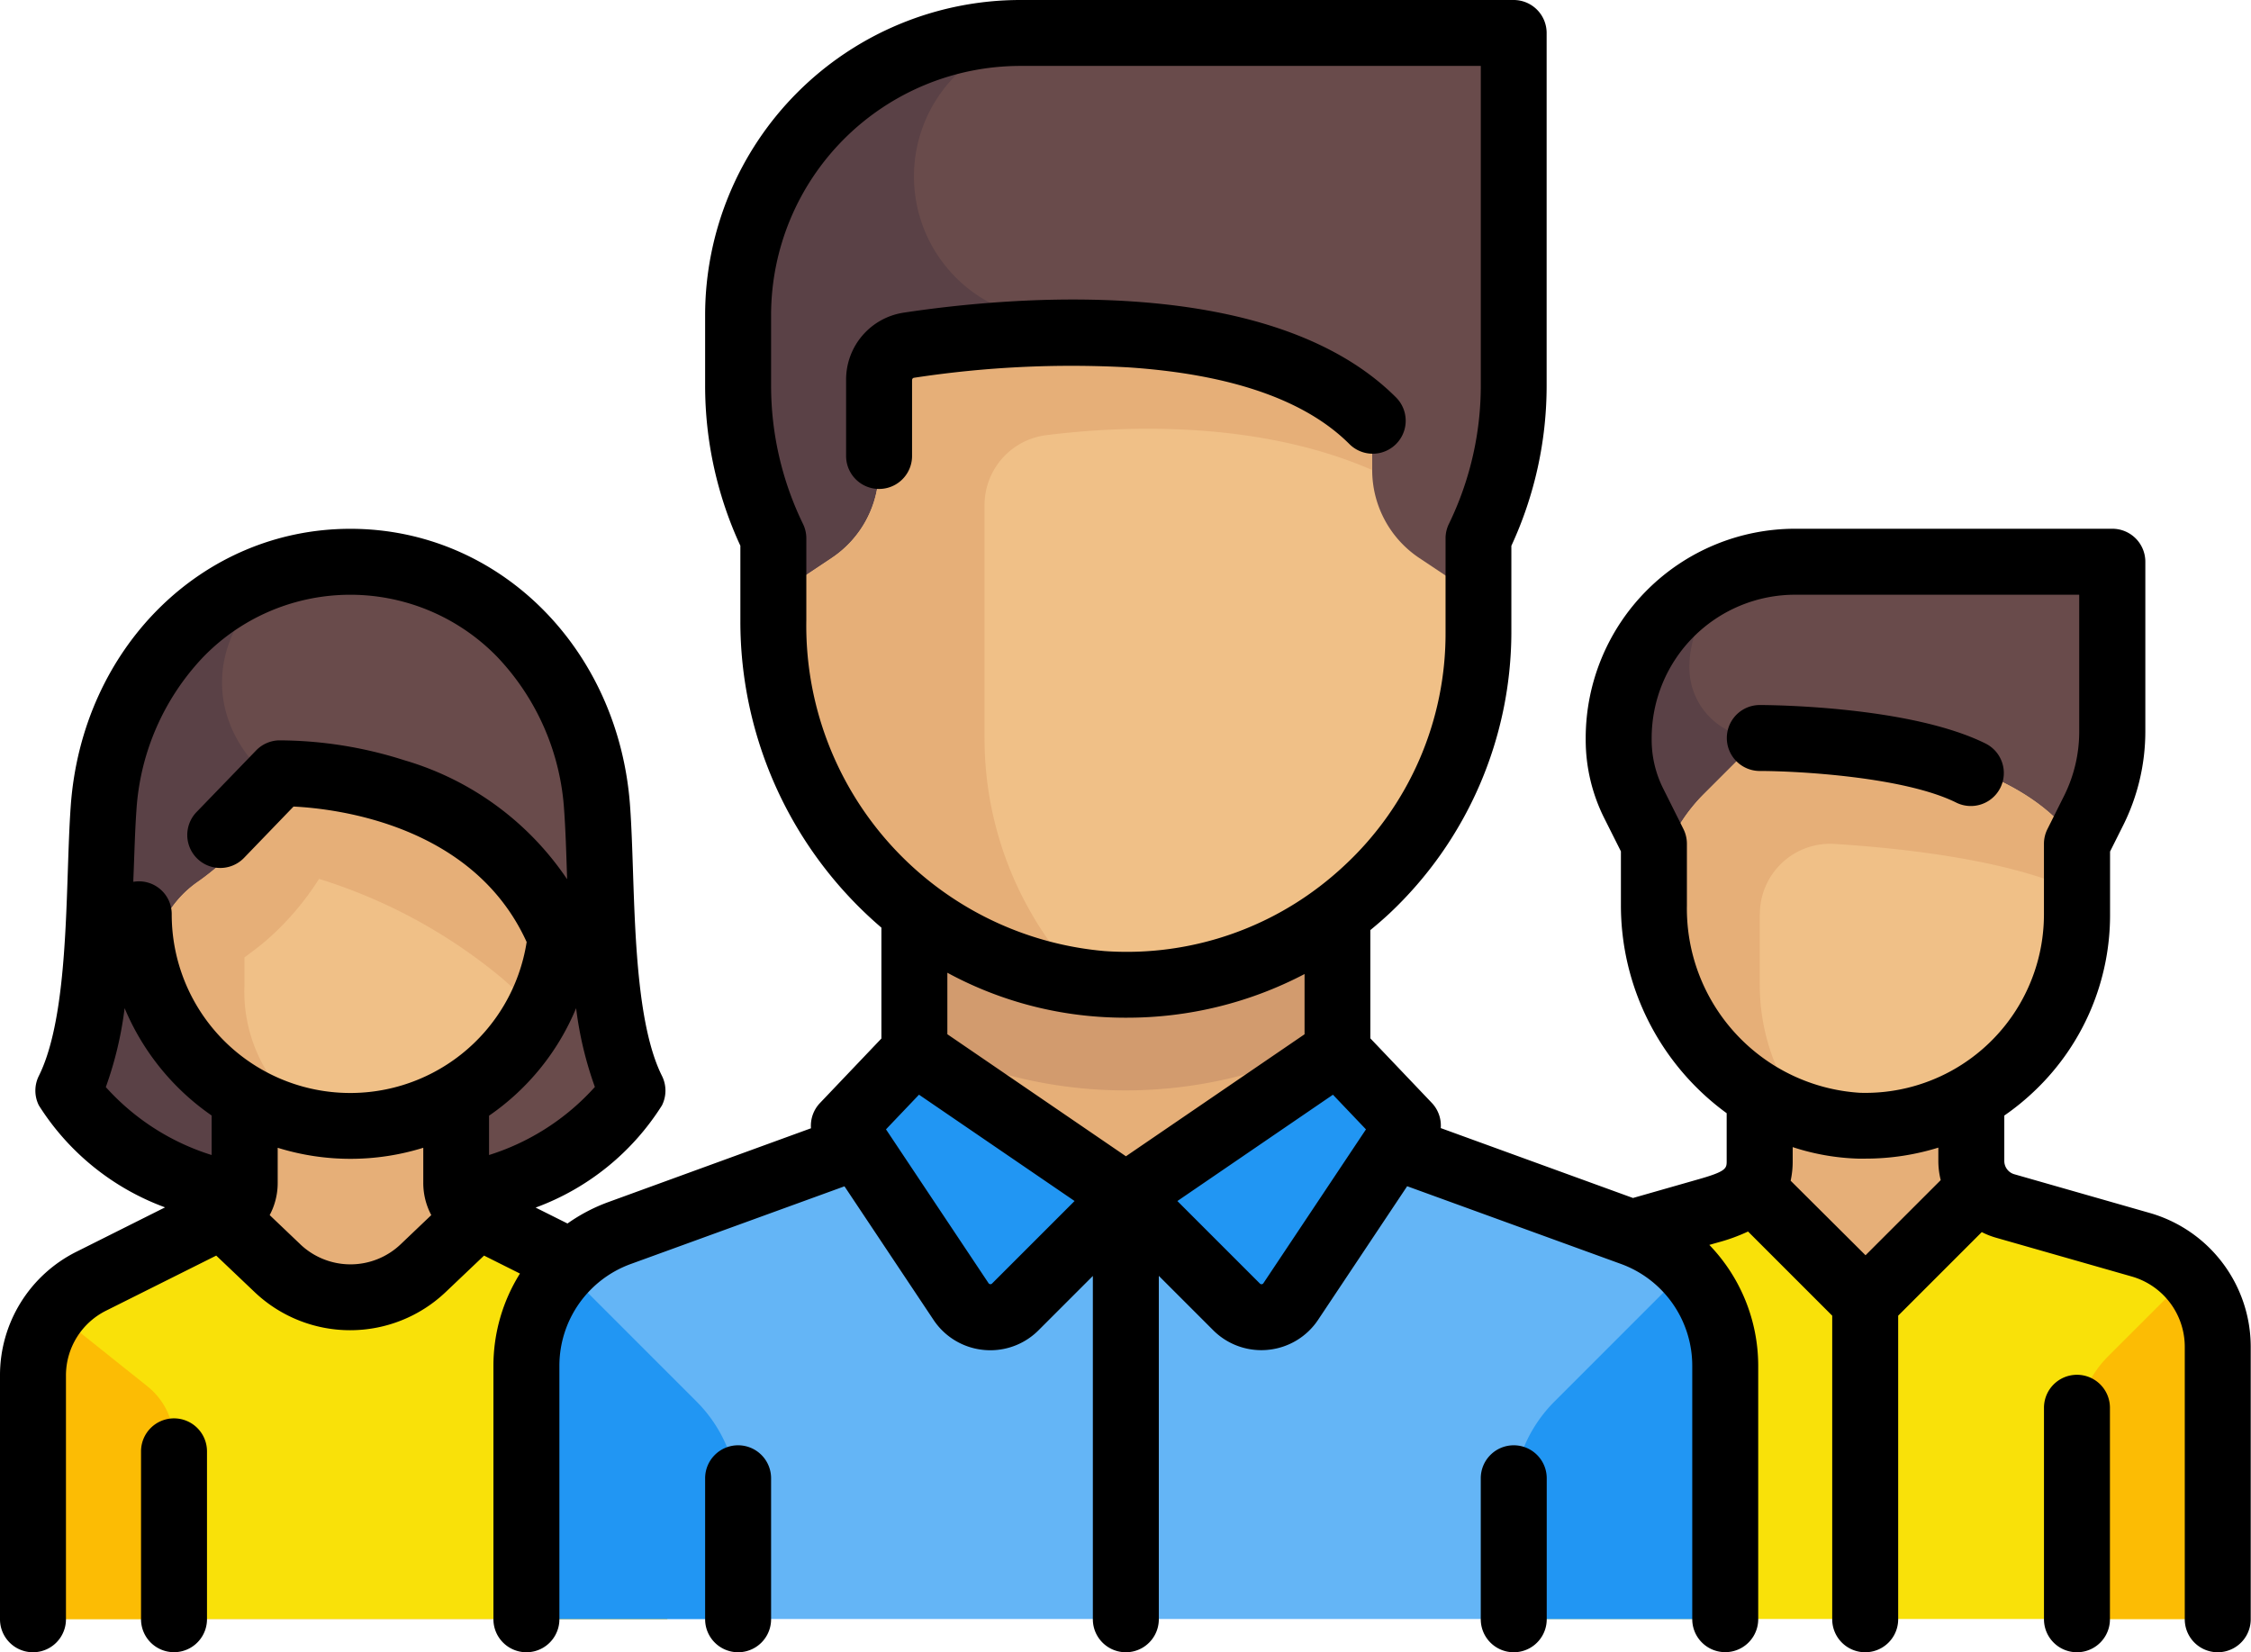 <svg xmlns="http://www.w3.org/2000/svg" width="73.644" height="54.063" viewBox="0 0 73.644 54.063">
  <g id="team" transform="translate(0 -68.066)">
    <path id="Path_674" data-name="Path 674" d="M32.811,203.948c-.316-4.446-3.614-8.071-8.071-8.071s-7.755,3.625-8.071,8.071c-.188,2.651,0,6.918-1.153,9.224,0,0,1.153,2.306,5.405,3.462l7.661,0c4.229-1.153,5.382-3.459,5.382-3.459C32.811,210.866,33,206.6,32.811,203.948Z" transform="translate(-13.284 -109.427)" fill="#694b4b"/>
    <path id="Path_675" data-name="Path 675" d="M23.587,204.837c-4.443-2.222-3.529-6.575-.363-7.922a8.433,8.433,0,0,0-6.555,7.922c-.188,2.651,0,6.918-1.153,9.224,0,0,1.153,2.306,5.405,3.462h3.642Z" transform="translate(-13.284 -110.316)" fill="#5a4146"/>
    <path id="Path_676" data-name="Path 676" d="M26.342,315.49l-3.731-1.866a2.306,2.306,0,0,1-1.275-2.063V308.1H14.418v3.459a2.306,2.306,0,0,1-1.275,2.062l-3.731,1.866A3.459,3.459,0,0,0,7.5,318.583v7.967H28.254v-7.967A3.459,3.459,0,0,0,26.342,315.49Z" transform="translate(-6.421 -205.51)" fill="#e6af78"/>
    <path id="Path_677" data-name="Path 677" d="M28.255,349a3.459,3.459,0,0,0-1.912-3.094l-3.731-1.866a2.286,2.286,0,0,1-.569-.412L20.72,345.1a3.747,3.747,0,0,1-5.683,0l-1.323-1.473a2.294,2.294,0,0,1-.568.412L9.413,345.9A3.459,3.459,0,0,0,7.5,349v7.967H28.255V349Z" transform="translate(-6.422 -235.924)" fill="#f9e109"/>
    <path id="Path_678" data-name="Path 678" d="M41.091,256.624h0a6.917,6.917,0,0,1-6.1-3.659,3.373,3.373,0,0,1,1.1-4.3,8.935,8.935,0,0,0,.8-.636,6.656,6.656,0,0,0,1.579-2.08,1.135,1.135,0,0,1,1.294-.629,19.864,19.864,0,0,1,7.837,4.016,1.1,1.1,0,0,1,.391.913A6.919,6.919,0,0,1,41.091,256.624Z" transform="translate(-29.635 -151.727)" fill="#f0c087"/>
    <path id="Path_679" data-name="Path 679" d="M47.815,249.336a19.864,19.864,0,0,0-7.831-4.014,1.141,1.141,0,0,0-1.3.632,6.6,6.6,0,0,1-1.054,1.538v0a6.172,6.172,0,0,1-.523.534,8.046,8.046,0,0,1-.771.613,3.431,3.431,0,0,0-.874,4.759,6.933,6.933,0,0,0,4.8,3.131,5.017,5.017,0,0,1-2.41-4.515v-.891c.262-.193.526-.386.791-.623a9.18,9.18,0,0,0,1.649-1.945,17.412,17.412,0,0,1,6.009,3.27c.218.192.525.462,1.159,1.057a6.938,6.938,0,0,0,.748-2.637A1.1,1.1,0,0,0,47.815,249.336Z" transform="translate(-29.854 -151.731)" fill="#e6af78"/>
    <g id="Group_4559" data-name="Group 4559" transform="translate(1.079 110.995)">
      <path id="Path_680" data-name="Path 680" d="M8.2,366.522a3.451,3.451,0,0,0-.7,2.078v7.967h4.612v-5.81a2.306,2.306,0,0,0-.865-1.8Z" transform="translate(-7.5 -366.522)" fill="#fcbc04"/>
      <path id="Path_681" data-name="Path 681" d="M123.635,366.522a3.451,3.451,0,0,1,.7,2.078v7.967h-4.612v-5.81a2.306,2.306,0,0,1,.865-1.8Z" transform="translate(-103.584 -366.522)" fill="#fcbc04"/>
    </g>
    <path id="Path_682" data-name="Path 682" d="M368.226,207.353v.809a9.222,9.222,0,0,0,.473,2.917l1.833,5.5h3.459V203.894h-2.306A3.459,3.459,0,0,0,368.226,207.353Z" transform="translate(-315.262 -116.291)" fill="#5a4146"/>
    <path id="Path_683" data-name="Path 683" d="M397.828,202.575l-2.04,7.139-9.224-8.071a2.306,2.306,0,0,1-2.306-2.306h0a3.459,3.459,0,0,1,3.459-3.459h10.377v4.8A6.912,6.912,0,0,1,397.828,202.575Z" transform="translate(-328.988 -109.428)" fill="#694b4b"/>
    <rect id="Rectangle_3248" data-name="Rectangle 3248" width="6.919" height="6.919" transform="translate(57.576 103.745)" fill="#e6af78"/>
    <path id="Path_684" data-name="Path 684" d="M364.729,337.154l-5.563-1.589-3.459,4.121-3.459-4.121-5.562,1.589a3.459,3.459,0,0,0-2.509,3.326v9.583h23.06V340.48A3.459,3.459,0,0,0,364.729,337.154Z" transform="translate(-294.673 -229.023)" fill="#f9e109"/>
    <path id="Path_685" data-name="Path 685" d="M383.16,248.725h0a6.918,6.918,0,0,1-6.918-6.918h0a5.568,5.568,0,0,1,1.631-3.937l1.136-1.136a2.279,2.279,0,0,1,1.674-.678c3.686.116,6.948.906,8.732,2.648a2.276,2.276,0,0,1,.664,1.633v1.469A6.918,6.918,0,0,1,383.16,248.725Z" transform="translate(-322.125 -143.827)" fill="#f0c087"/>
    <path id="Path_686" data-name="Path 686" d="M379.7,241.807a2.3,2.3,0,0,1,2.444-2.3c2.328.148,5.782.538,7.9,1.557a6.422,6.422,0,0,0-.632-2.356c-1.783-1.742-5.046-2.531-8.732-2.648h0a2.28,2.28,0,0,0-1.674.678l-1.136,1.136a5.567,5.567,0,0,0-1.631,3.937h0a6.916,6.916,0,0,0,5,6.643,6.861,6.861,0,0,1-1.542-4.337v-2.306Z" transform="translate(-322.124 -143.827)" fill="#e6af78"/>
    <path id="Path_687" data-name="Path 687" d="M472.435,361.4a3.459,3.459,0,0,1,1.013-2.446l2.968-2.968a3.445,3.445,0,0,1,.631,1.978v9.583h-4.612Z" transform="translate(-404.482 -246.504)" fill="#fcbc04"/>
    <path id="Path_688" data-name="Path 688" d="M155.892,327.643l-9.647-3.508-6.918,2.306-6.918-2.306-9.647,3.508a4.612,4.612,0,0,0-3.036,4.334v8.3h39.2v-8.3A4.612,4.612,0,0,0,155.892,327.643Z" transform="translate(-102.505 -219.237)" fill="#64b5f6"/>
    <path id="Path_689" data-name="Path 689" d="M349.854,356.812a4.607,4.607,0,0,1,1.241,3.142v8.3h-6.918V364.4a4.612,4.612,0,0,1,1.351-3.261Z" transform="translate(-294.672 -247.214)" fill="#2196f3"/>
    <path id="Path_690" data-name="Path 690" d="M193.188,87.6V77.941a2.306,2.306,0,0,0-2.306-2.306H177.046a9.224,9.224,0,0,0-9.224,9.224V87.6a11.528,11.528,0,0,0,.592,3.646L168.8,92.4a3.461,3.461,0,0,1,.177,1.094v.592h23.06v-.592a3.46,3.46,0,0,1,.178-1.094l.384-1.151A11.527,11.527,0,0,0,193.188,87.6Z" transform="translate(-143.683 -6.48)" fill="#5a4146"/>
    <path id="Path_691" data-name="Path 691" d="M207.9,80.319A4.684,4.684,0,0,0,212.587,85h.649l.313,9.08h12.8v-.592a3.461,3.461,0,0,1,.177-1.094l.384-1.151A11.528,11.528,0,0,0,227.5,87.6V77.941a2.306,2.306,0,0,0-2.306-2.306H212.587A4.684,4.684,0,0,0,207.9,80.319Z" transform="translate(-177.999 -6.48)" fill="#694b4b"/>
    <rect id="Rectangle_3249" data-name="Rectangle 3249" width="13.836" height="10.376" transform="translate(29.904 96.826)" fill="#e6af78"/>
    <path id="Path_692" data-name="Path 692" d="M207.9,273.24a14.928,14.928,0,0,0,13.836,0v-5.218H207.9v5.218Z" transform="translate(-177.999 -171.195)" fill="#d29b6e"/>
    <g id="Group_4560" data-name="Group 4560" transform="translate(27.598 102.978)">
      <path id="Path_693" data-name="Path 693" d="M201.1,315.014l-3.677,3.677a1.153,1.153,0,0,1-1.734-.118l-3.813-5.024,1-2.1a1.153,1.153,0,0,1,1.646-.487Z" transform="translate(-191.871 -310.788)" fill="#2196f3"/>
      <path id="Path_694" data-name="Path 694" d="M256,315.014l3.677,3.677a1.153,1.153,0,0,0,1.734-.118l3.813-5.024-1-2.1a1.153,1.153,0,0,0-1.646-.487Z" transform="translate(-246.776 -310.788)" fill="#2196f3"/>
    </g>
    <path id="Path_695" data-name="Path 695" d="M187.369,162.409h0a11.53,11.53,0,0,1-11.53-11.53v-1.153l1.919-1.279a3.459,3.459,0,0,0,1.54-2.878v-3.914s9.224-3.459,16.142,2.306v1.607a3.46,3.46,0,0,0,1.54,2.879l1.919,1.279v1.153A11.53,11.53,0,0,1,187.369,162.409Z" transform="translate(-150.547 -62.123)" fill="#f0c087"/>
    <path id="Path_696" data-name="Path 696" d="M120.967,356.812a4.606,4.606,0,0,0-1.241,3.142v8.3h6.918V364.4a4.612,4.612,0,0,0-1.351-3.261Z" transform="translate(-102.505 -247.214)" fill="#2196f3"/>
    <path id="Path_697" data-name="Path 697" d="M184.785,144.426c2.507-.314,6.9-.495,10.655,1.142V143.96c-6.918-5.765-16.142-2.306-16.142-2.306v3.914a3.459,3.459,0,0,1-1.54,2.878l-1.919,1.279v1.153a11.526,11.526,0,0,0,10.137,11.438h0a11.481,11.481,0,0,1-3.219-7.979v-7.621A2.307,2.307,0,0,1,184.785,144.426Z" transform="translate(-150.547 -62.122)" fill="#e6af78"/>
    <path id="Path_698" data-name="Path 698" d="M400.268,231.646a1.079,1.079,0,0,0,.965-1.93c-2.506-1.253-7.2-1.267-7.4-1.267a1.079,1.079,0,0,0,0,2.158C395.042,230.607,398.562,230.793,400.268,231.646Z" transform="translate(-336.259 -137.314)"/>
    <path id="Path_699" data-name="Path 699" d="M70.352,107.761,65.9,106.488a.452.452,0,0,1-.327-.433v-1.487a8.108,8.108,0,0,0,1.031-.846,7.936,7.936,0,0,0,2.429-5.741V95.929l.431-.861a6.882,6.882,0,0,0,.723-3.062V86.446a1.079,1.079,0,0,0-1.079-1.079H58.724a6.854,6.854,0,0,0-6.846,6.846v.064a5.722,5.722,0,0,0,.6,2.546l.552,1.1v1.762a8.417,8.417,0,0,0,3.46,6.806v1.559c0,.24,0,.34-.891.594l-2.174.621-6.289-2.287a1.078,1.078,0,0,0-.294-.826l-2.01-2.111V98.5c.212-.175.422-.355.625-.545a12.661,12.661,0,0,0,3.989-9.2v-2.83A12.47,12.47,0,0,0,50.6,80.679V69.145a1.079,1.079,0,0,0-1.079-1.079H33.375A10.318,10.318,0,0,0,23.069,78.372v2.307a12.47,12.47,0,0,0,1.153,5.244v2.435a13.182,13.182,0,0,0,4.614,10.061v3.628l-2.01,2.111a1.078,1.078,0,0,0-.294.826L19.9,107.4a5.657,5.657,0,0,0-1.334.7l-1.042-.521a8.239,8.239,0,0,0,4.133-3.344,1.078,1.078,0,0,0,0-.965c-.778-1.555-.872-4.406-.948-6.7-.025-.763-.049-1.483-.095-2.125-.368-5.174-4.3-9.076-9.15-9.076s-8.783,3.9-9.15,9.076c-.046.642-.069,1.362-.095,2.125-.076,2.291-.17,5.141-.948,6.7a1.078,1.078,0,0,0,0,.965A8.238,8.238,0,0,0,5.4,107.572L2.509,109.02A4.515,4.515,0,0,0,0,113.08v7.97a1.079,1.079,0,1,0,2.158,0v-7.97a2.369,2.369,0,0,1,1.316-2.13l3.6-1.8,1.254,1.192a4.537,4.537,0,0,0,6.254,0l1.254-1.192,1.175.588a5.681,5.681,0,0,0-.868,3.012v8.3a1.079,1.079,0,1,0,2.158,0v-8.3a3.546,3.546,0,0,1,2.327-3.322l7-2.545,2.913,4.37a2.224,2.224,0,0,0,1.637.983q.112.011.223.011a2.223,2.223,0,0,0,1.576-.654l1.777-1.777V121.05a1.079,1.079,0,0,0,2.158,0V109.813l1.777,1.777a2.223,2.223,0,0,0,1.576.654q.111,0,.222-.011a2.224,2.224,0,0,0,1.637-.983l2.913-4.37,7,2.545a3.546,3.546,0,0,1,2.327,3.322v8.3a1.079,1.079,0,1,0,2.158,0v-8.3a5.7,5.7,0,0,0-1.6-3.947l.267-.076a5.916,5.916,0,0,0,1-.362l2.754,2.754v9.934a1.079,1.079,0,1,0,2.158,0v-9.934l2.735-2.735a2.566,2.566,0,0,0,.459.182l4.455,1.273a2.392,2.392,0,0,1,1.727,2.29v8.924a1.079,1.079,0,0,0,2.158,0v-8.924A4.559,4.559,0,0,0,70.352,107.761ZM16,105.859v-1.287a7.98,7.98,0,0,0,2.848-3.517,11.876,11.876,0,0,0,.614,2.577A7.793,7.793,0,0,1,16,105.859ZM4.462,94.6a8.009,8.009,0,0,1,2.181-5.03,6.7,6.7,0,0,1,9.634,0,8.009,8.009,0,0,1,2.181,5.03c.043.6.066,1.3.09,2.043l.006.192a9.693,9.693,0,0,0-5.328-3.894,13.539,13.539,0,0,0-4.1-.65,1.079,1.079,0,0,0-.747.33L6.43,94.637a1.079,1.079,0,1,0,1.553,1.5l1.62-1.68c1.395.068,5.882.59,7.627,4.433a5.841,5.841,0,0,1-11.612-.907,1.072,1.072,0,0,0-1.256-1.063c0-.093.006-.186.009-.278C4.4,95.9,4.419,95.2,4.462,94.6Zm-1,9.036a11.891,11.891,0,0,0,.615-2.583,8.044,8.044,0,0,0,2.847,3.513v1.293A7.755,7.755,0,0,1,3.459,103.633Zm6.361,5.142-1-.953a2.232,2.232,0,0,0,.262-1.053v-1.15a8.022,8.022,0,0,0,4.763,0v1.149a2.232,2.232,0,0,0,.262,1.054l-1,.953A2.381,2.381,0,0,1,9.819,108.775ZM26.38,88.358V85.682a1.079,1.079,0,0,0-.107-.469,10.348,10.348,0,0,1-1.046-4.533V78.372a8.158,8.158,0,0,1,8.149-8.149h15.07V80.679A10.348,10.348,0,0,1,47.4,85.213a1.079,1.079,0,0,0-.107.469v3.072a10.357,10.357,0,0,1-3.307,7.63,10.739,10.739,0,0,1-.828.7l-.019.014a10.373,10.373,0,0,1-7,2.088A10.685,10.685,0,0,1,26.38,88.358ZM36,101.339q.427.028.849.027a12.5,12.5,0,0,0,5.831-1.429v1.971L36.836,105.9l-5.842-3.993V99.895A12.146,12.146,0,0,0,36,101.339Zm-3.544,8.725a.068.068,0,0,1-.06.021.069.069,0,0,1-.055-.033l-3.355-5.033,1.08-1.134,5.09,3.479Zm8.878-.011a.069.069,0,0,1-.055.033.067.067,0,0,1-.06-.021l-2.7-2.7,5.09-3.479,1.08,1.134ZM55.189,97.691V95.674a1.078,1.078,0,0,0-.114-.482l-.666-1.333a3.554,3.554,0,0,1-.373-1.581v-.064a4.694,4.694,0,0,1,4.688-4.688h9.3v4.48a4.713,4.713,0,0,1-.495,2.1l-.545,1.089a1.078,1.078,0,0,0-.114.482v2.307a5.842,5.842,0,0,1-6.022,5.839A6.039,6.039,0,0,1,55.189,97.691Zm5.6,8.286c.083,0,.166,0,.248,0a8.013,8.013,0,0,0,2.378-.36v.434a2.579,2.579,0,0,0,.078.629l-2.46,2.459L58.583,106.7a2.96,2.96,0,0,0,.067-.641V105.6A7.564,7.564,0,0,0,60.786,105.977Z" transform="translate(0)"/>
    <path id="Path_700" data-name="Path 700" d="M466,380.814a1.079,1.079,0,0,0-1.079,1.079v6.921a1.079,1.079,0,0,0,2.158,0v-6.921A1.079,1.079,0,0,0,466,380.814Z" transform="translate(-398.05 -267.764)"/>
    <path id="Path_701" data-name="Path 701" d="M33.156,390.728a1.079,1.079,0,0,0-1.079,1.079V397.3a1.079,1.079,0,0,0,2.158,0v-5.495A1.079,1.079,0,0,0,33.156,390.728Z" transform="translate(-27.463 -276.252)"/>
    <path id="Path_702" data-name="Path 702" d="M194.618,138.837a.071.071,0,0,1,.056-.073,34.082,34.082,0,0,1,7.008-.342c3.364.224,5.8,1.068,7.242,2.51a1.079,1.079,0,1,0,1.526-1.526c-4.08-4.08-12.617-3.3-16.1-2.775a2.215,2.215,0,0,0-1.892,2.206v2.485a1.079,1.079,0,1,0,2.158,0v-2.485Z" transform="translate(-164.777 -58.336)"/>
    <path id="Path_703" data-name="Path 703" d="M161.463,396.853a1.079,1.079,0,0,0-1.079,1.079v4.614a1.079,1.079,0,0,0,2.158,0v-4.614A1.079,1.079,0,0,0,161.463,396.853Z" transform="translate(-137.315 -281.496)"/>
    <path id="Path_704" data-name="Path 704" d="M337.885,396.853a1.079,1.079,0,0,0-1.079,1.079v4.614a1.079,1.079,0,0,0,2.158,0v-4.614A1.079,1.079,0,0,0,337.885,396.853Z" transform="translate(-288.361 -281.496)"/>
  </g>
</svg>
